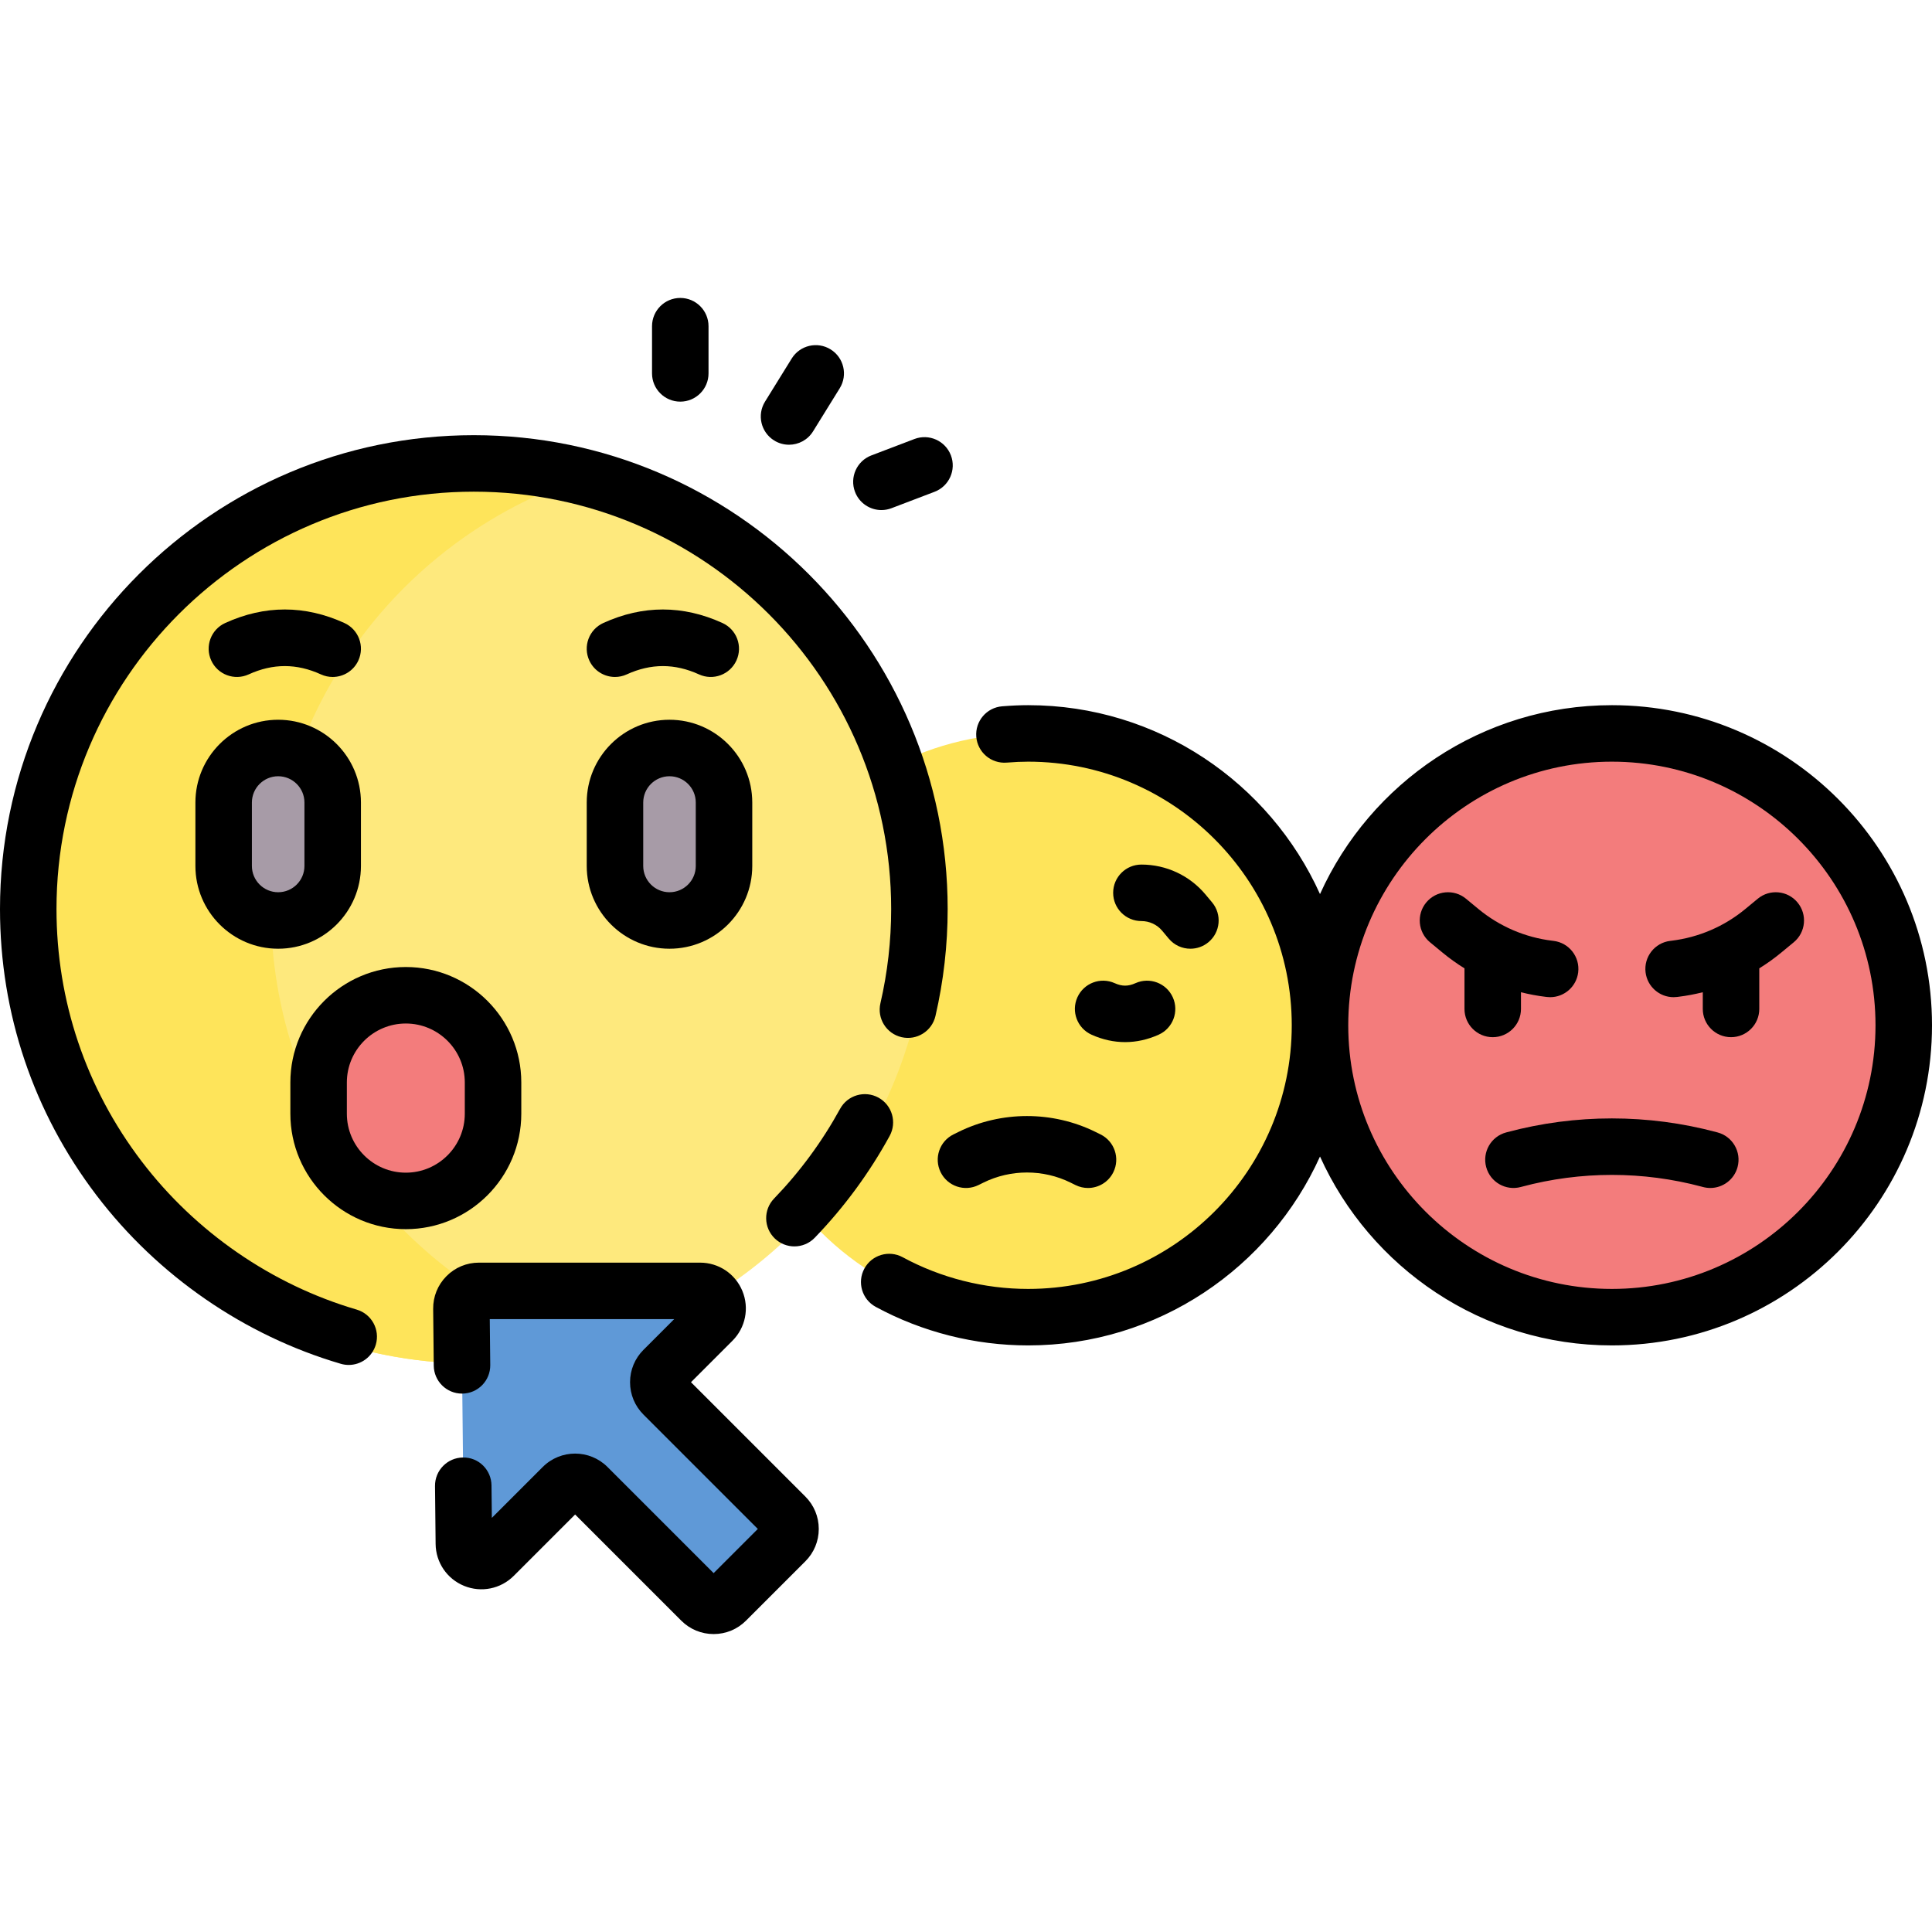<svg id="Capa_1" enable-background="new 0 0 512.989 512.989" height="512" viewBox="0 0 512.989 512.989" width="512" xmlns="http://www.w3.org/2000/svg"><g><g><circle cx="427.989" cy="272.238" fill="#f37c7c" r="77.499"/><circle cx="272.688" cy="272.238" fill="#fee45a" r="77.499"/><circle cx="125.813" cy="241.409" fill="#fee97d" r="120.655"/><path d="m71.938 241.409c0-55.052 36.871-101.488 87.265-115.971-10.604-3.048-21.806-4.684-33.39-4.684-66.636 0-120.655 54.019-120.655 120.655s54.019 120.655 120.655 120.655c11.584 0 22.786-1.636 33.39-4.684-50.394-14.483-87.265-60.919-87.265-115.971z" fill="#fee45a"/><path d="m127.168 342.759h58.714c4.145 0 6.221 5.011 3.29 7.942l-13.015 13.015c-1.817 1.817-1.817 4.763 0 6.58l32.379 32.379c1.817 1.817 1.817 4.763 0 6.58l-15.76 15.76c-1.817 1.817-4.763 1.817-6.58 0l-30.199-30.199c-1.817-1.817-4.763-1.817-6.58 0l-18.307 18.307c-2.914 2.914-7.899.88-7.942-3.241l-.652-62.421c-.027-2.589 2.063-4.702 4.652-4.702z" fill="#5f99d7"/><path d="m73.86 244.409c-7.995 0-14.476-6.481-14.476-14.476v-16.846c0-7.995 6.481-14.476 14.476-14.476 7.995 0 14.476 6.481 14.476 14.476v16.846c0 7.995-6.481 14.476-14.476 14.476z" fill="#a79ba7"/><path d="m177.766 244.409c7.995 0 14.476-6.481 14.476-14.476v-16.846c0-7.995-6.481-14.476-14.476-14.476-7.995 0-14.476 6.481-14.476 14.476v16.846c0 7.995 6.481 14.476 14.476 14.476z" fill="#a79ba7"/><path d="m107.756 318.87c-12.791 0-23.159-10.369-23.159-23.159v-8.287c0-12.79 10.369-23.159 23.159-23.159 12.79 0 23.159 10.369 23.159 23.159v8.287c0 12.791-10.368 23.159-23.159 23.159z" fill="#f37c7c"/></g><g><path d="m427.989 187.239c-34.455 0-64.166 20.62-77.499 50.157-13.333-29.537-43.044-50.157-77.499-50.157-2.127 0-4.381.098-6.892.3-4.129.332-7.207 3.948-6.875 8.077.331 4.128 3.938 7.202 8.076 6.875 2.107-.169 3.969-.252 5.69-.252 38.598 0 69.999 31.401 69.999 69.999s-31.401 70-69.999 70c-11.636 0-23.155-2.912-33.313-8.42-3.644-1.974-8.194-.623-10.168 3.018-1.975 3.642-.624 8.194 3.018 10.168 12.347 6.695 26.339 10.233 40.464 10.233 34.455 0 64.166-20.62 77.499-50.157 13.333 29.537 43.044 50.157 77.499 50.157 46.869 0 85-38.131 85-85s-38.131-84.998-85-84.998zm0 154.999c-38.598 0-69.999-31.402-69.999-70s31.401-69.999 69.999-69.999 70 31.401 70 69.999-31.402 70-70 70z"/><path d="m180.629 106.644c4.143 0 7.5-3.358 7.5-7.5v-12.533c0-4.142-3.357-7.5-7.5-7.5s-7.5 3.358-7.5 7.5v12.532c0 4.143 3.357 7.501 7.5 7.501z"/><path d="m205.561 116.963c1.229.761 2.593 1.124 3.94 1.124 2.511 0 4.965-1.261 6.384-3.554l7.083-11.442c2.181-3.522 1.093-8.145-2.43-10.325-3.52-2.179-8.143-1.093-10.324 2.43l-7.083 11.442c-2.181 3.522-1.093 8.145 2.43 10.325z"/><path d="m234.034 135.434c.888 0 1.791-.159 2.669-.493l11.442-4.359c3.871-1.475 5.813-5.808 4.339-9.679s-5.811-5.812-9.679-4.339l-11.442 4.359c-3.871 1.475-5.813 5.808-4.339 9.679 1.14 2.992 3.988 4.832 7.01 4.832z"/><path d="m183.474 367.006 11.001-11.001c3.488-3.488 4.523-8.687 2.636-13.244-1.888-4.558-6.295-7.502-11.228-7.502h-58.715c-3.271 0-6.339 1.28-8.639 3.605s-3.548 5.405-3.514 8.674l.157 15.072c.043 4.115 3.393 7.422 7.498 7.422h.08c4.142-.043 7.465-3.436 7.422-7.578l-.128-12.195h48.963l-8.153 8.153c-2.296 2.295-3.561 5.348-3.561 8.594s1.265 6.298 3.56 8.593l30.366 30.366-11.733 11.733-28.186-28.187c-4.737-4.736-12.445-4.737-17.187.001l-13.517 13.518-.09-8.614c-.044-4.142-3.412-7.497-7.578-7.421-4.143.043-7.465 3.436-7.422 7.578l.161 15.386c.052 4.904 3.019 9.271 7.56 11.125 4.542 1.854 9.716.811 13.187-2.658l16.293-16.294 28.186 28.186c2.296 2.295 5.348 3.56 8.594 3.56s6.298-1.265 8.594-3.56l15.76-15.76c2.295-2.295 3.56-5.347 3.56-8.593 0-3.247-1.265-6.299-3.56-8.593z"/><path d="m233.247 291.442c-3.636-1.991-8.192-.658-10.182 2.973-4.759 8.684-10.656 16.699-17.529 23.825-2.876 2.981-2.791 7.729.19 10.605 1.456 1.404 3.332 2.102 5.206 2.102 1.965 0 3.927-.767 5.398-2.293 7.799-8.084 14.49-17.179 19.889-27.031 1.991-3.632.66-8.19-2.972-10.181z"/><path d="m94.701 347.724c-22.514-6.597-42.794-20.583-57.106-39.381-14.782-19.416-22.595-42.576-22.595-66.98 0-61.102 49.71-110.813 110.813-110.813s110.813 49.71 110.813 110.813c0 8.432-.961 16.852-2.856 25.028-.935 4.035 1.578 8.064 5.613 9 4.026.937 8.063-1.577 9-5.613 2.152-9.285 3.243-18.845 3.243-28.415 0-69.373-56.439-125.813-125.813-125.813s-125.813 56.44-125.813 125.813c0 27.714 8.873 54.017 25.66 76.065 16.238 21.328 39.259 37.199 64.822 44.689.704.207 1.414.305 2.112.305 3.245 0 6.236-2.122 7.194-5.393 1.166-3.974-1.112-8.141-5.087-9.305z"/><path d="m51.884 229.933c0 12.118 9.858 21.976 21.976 21.976s21.977-9.858 21.977-21.976v-16.847c0-12.118-9.858-21.976-21.977-21.976-12.117 0-21.976 9.858-21.976 21.976zm15-16.847c0-3.847 3.129-6.976 6.976-6.976s6.977 3.129 6.977 6.976v16.847c0 3.847-3.13 6.976-6.977 6.976s-6.976-3.129-6.976-6.976z"/><path d="m66.018 179.072c6.462-2.948 12.744-2.948 19.206 0 1.009.46 2.066.678 3.107.678 2.848 0 5.569-1.63 6.828-4.389 1.72-3.769.058-8.217-3.711-9.937-10.502-4.791-21.153-4.791-31.655 0-3.769 1.719-5.431 6.167-3.711 9.936 1.718 3.769 6.167 5.43 9.936 3.712z"/><path d="m155.79 229.933c0 12.118 9.858 21.976 21.977 21.976 12.117 0 21.976-9.858 21.976-21.976v-16.847c0-12.118-9.858-21.976-21.976-21.976s-21.977 9.858-21.977 21.976zm15-16.847c0-3.847 3.13-6.976 6.977-6.976s6.976 3.129 6.976 6.976v16.847c0 3.847-3.129 6.976-6.976 6.976s-6.977-3.129-6.977-6.976z"/><path d="m163.295 179.75c1.041 0 2.099-.218 3.107-.678 6.464-2.948 12.744-2.947 19.206 0 3.768 1.719 8.218.057 9.936-3.711 1.72-3.769.058-8.217-3.711-9.936-10.504-4.791-21.153-4.79-31.655 0-3.769 1.719-5.431 6.168-3.711 9.937 1.259 2.759 3.98 4.388 6.828 4.388z"/><path d="m138.415 295.711v-8.287c0-16.906-13.754-30.659-30.659-30.659s-30.659 13.753-30.659 30.659v8.287c0 16.906 13.754 30.659 30.659 30.659s30.659-13.753 30.659-30.659zm-15 0c0 8.634-7.024 15.659-15.659 15.659s-15.659-7.025-15.659-15.659v-8.287c0-8.634 7.024-15.659 15.659-15.659s15.659 7.025 15.659 15.659z"/><path d="m249.763 311.252c1.833 3.714 6.331 5.242 10.044 3.407l1.337-.66c7.23-3.566 15.859-3.566 23.09 0l1.337.66c1.066.527 2.198.776 3.313.776 2.766 0 5.426-1.535 6.731-4.183 1.833-3.715.308-8.212-3.407-10.044l-1.337-.66c-11.385-5.618-24.979-5.618-36.363 0l-1.337.66c-3.716 1.832-5.241 6.329-3.408 10.044z"/><path d="m286.07 264.811c-1.703 3.776-.021 8.218 3.754 9.92 2.916 1.315 5.916 1.973 8.915 1.973s5.999-.658 8.915-1.973c3.775-1.702 5.457-6.144 3.754-9.92-1.702-3.777-6.146-5.457-9.92-3.754-1.926.868-3.572.868-5.498 0-3.776-1.705-8.218-.023-9.92 3.754z"/><path d="m303.068 244.563c2.141 0 4.156.943 5.527 2.585l1.724 2.065c1.484 1.778 3.615 2.695 5.763 2.695 1.694 0 3.398-.571 4.802-1.742 3.18-2.654 3.606-7.383.953-10.563l-1.726-2.067c-4.23-5.067-10.442-7.973-17.043-7.973-4.143 0-7.5 3.358-7.5 7.5s3.358 7.5 7.5 7.5z"/><path d="m403.851 267.894v-4.431c2.123.532 4.283.942 6.475 1.209l.358.044c.311.038.618.057.923.057 3.734 0 6.969-2.787 7.435-6.588.504-4.111-2.42-7.853-6.531-8.357l-.363-.044c-7.213-.879-13.986-3.791-19.587-8.419l-3.309-2.735c-3.193-2.64-7.92-2.191-10.56 1.002-2.639 3.192-2.189 7.92 1.003 10.559l3.31 2.735c1.86 1.537 3.815 2.934 5.847 4.194v10.775c0 4.142 3.357 7.5 7.5 7.5s7.499-3.359 7.499-7.501z"/><path d="m477.288 239.632c-2.639-3.194-7.367-3.643-10.559-1.004l-3.31 2.735c-5.602 4.629-12.375 7.541-19.589 8.42l-.359.044c-4.111.502-7.037 4.243-6.534 8.354.465 3.803 3.699 6.591 7.435 6.591.304 0 .611-.019.92-.057l.357-.043c2.193-.267 4.355-.678 6.479-1.21v4.431c0 4.142 3.357 7.5 7.5 7.5s7.5-3.358 7.5-7.5v-10.775c2.031-1.26 3.986-2.656 5.846-4.193l3.31-2.735c3.194-2.638 3.643-7.365 1.004-10.558z"/><path d="m456.068 300.69-.267-.072c-18.193-4.872-37.427-4.873-55.624 0l-.261.07c-4.001 1.071-6.376 5.184-5.305 9.185 1.071 4.002 5.183 6.375 9.186 5.305l.261-.07c15.656-4.193 32.207-4.193 47.855-.002l.26.07c.652.175 1.308.259 1.952.259 3.309 0 6.338-2.207 7.238-5.555 1.076-4-1.295-8.114-5.295-9.19z"/></g></g></svg>